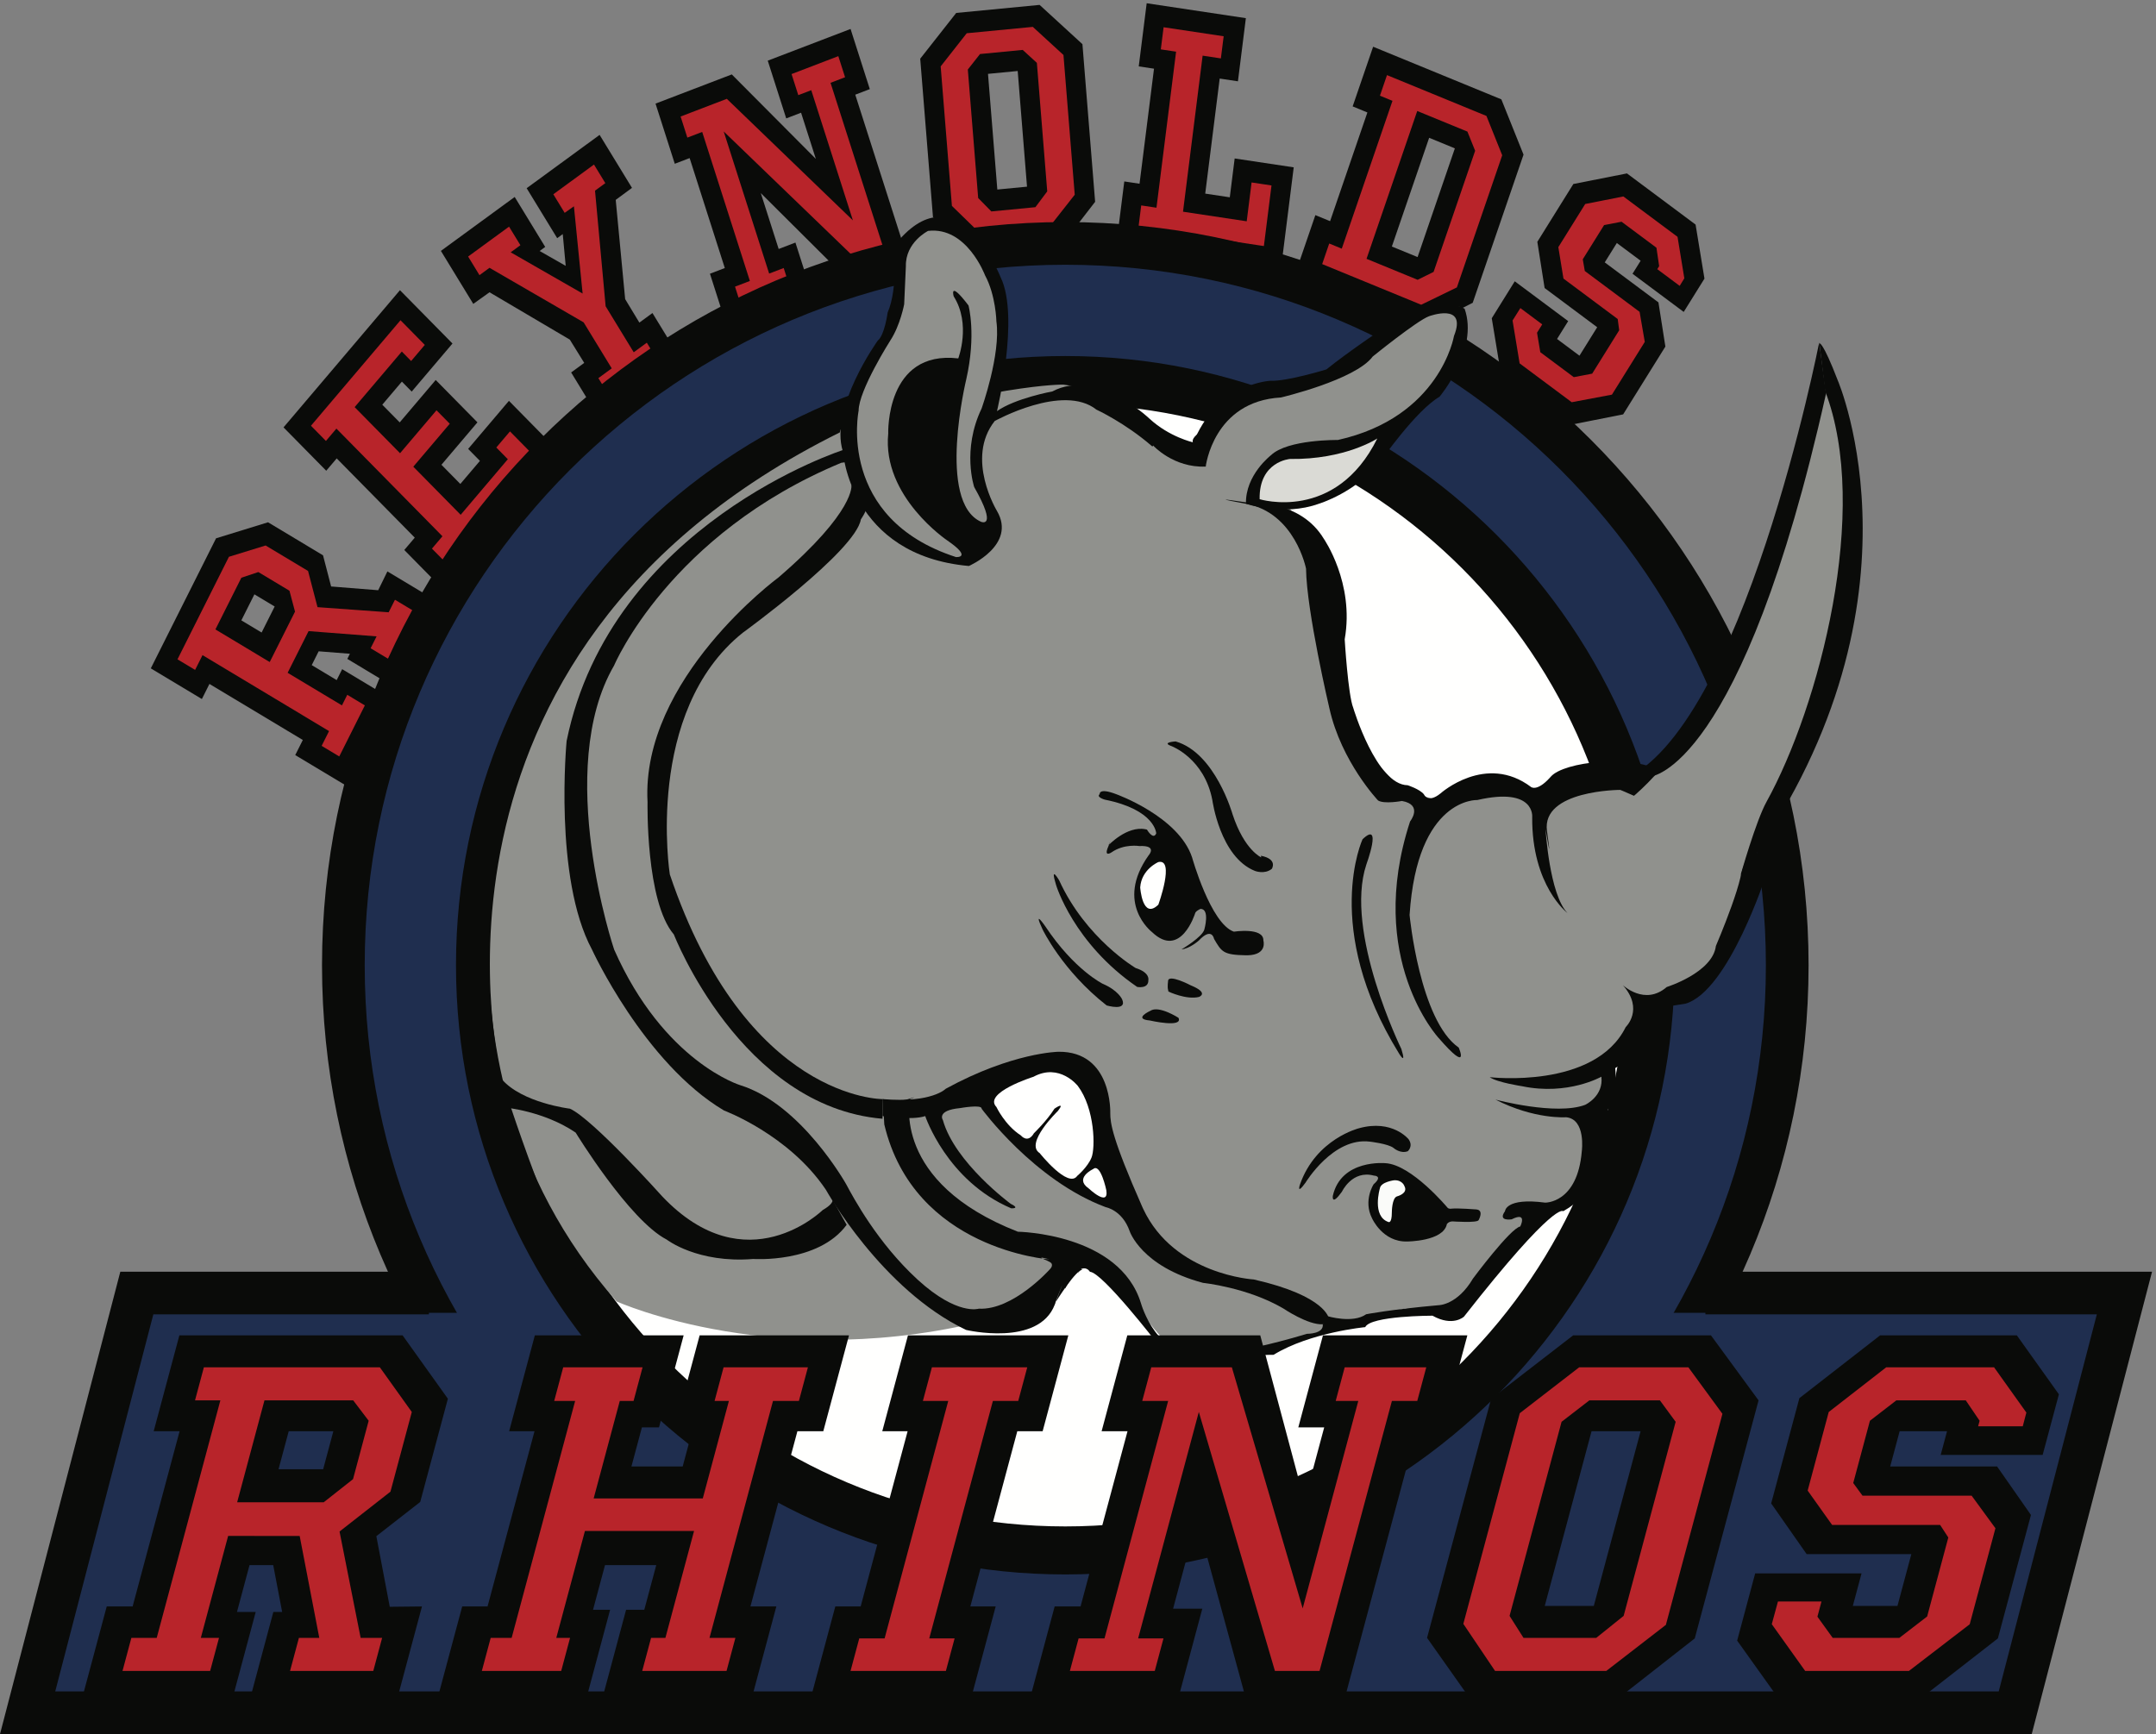 <?xml version="1.0" encoding="UTF-8" standalone="no"?>
<svg width="404px" height="325px" viewBox="0 0 404 325" version="1.1" xmlns="http://www.w3.org/2000/svg" xmlns:xlink="http://www.w3.org/1999/xlink">
    <rect x="0" y="0" width="404" height="325" fill="#808080" stroke="none"/>
    <!-- Generator: Sketch 49.1 (51147) - http://www.bohemiancoding.com/sketch -->
    <title>Reynolds_Rhinos_Alternate</title>
    <desc>Created with Sketch.</desc>
    <defs></defs>
    <g id="Page-1" stroke="none" stroke-width="1" fill="none" fill-rule="evenodd">
        <g id="Reynolds_Rhinos_Alternate" transform="translate(5, -2)">
            <polyline id="Fill-1" fill="#B8242A" points="300.806 37.38 311.597 46.091 312.658 54.414 310.713 58.865 303.813 54.607 304.344 51.897 298.859 46.091 294.084 51.51 304.168 59.639 304.875 66.026 297.975 78.8 289.132 79.575 280.106 73.961 276.569 63.317 279.046 57.897 285.238 63.317 284.706 67.187 290.015 70.672 295.853 65.058 296.207 62.736 286.121 54.994 284.531 48.22 290.544 38.542 300.806 37.38"></polyline>
            <polyline id="Fill-2" fill="#B8242A" points="69.759 59.639 51.006 81.705 55.783 87.704 57.729 85.575 74.536 102.607 73.297 104.544 78.428 110.93 97.357 88.479 90.458 80.736 84.974 85.188 87.45 88.285 80.728 95.446 75.243 89.253 81.436 81.511 76.305 76.478 70.113 84.22 65.159 77.445 69.935 70.672 72.413 72.607 77.366 66.607 69.759 59.639"></polyline>
            <polyline id="Fill-3" fill="#B8242A" points="90.634 41.832 81.081 48.993 84.442 55.768 86.388 55.187 103.195 63.51 106.202 69.704 104.257 72.414 108.326 78.607 120.709 70.09 117.171 63.704 114.341 65.058 110.802 58.478 108.68 39.315 110.626 36.8 106.733 30.412 96.296 37.38 100.011 43.768 101.248 44.736 102.488 54.607 93.465 50.155 93.818 47.638 90.634 41.832"></polyline>
            <polyline id="Fill-4" fill="#B8242A" points="121.595 22.283 131.147 17.831 149.723 35.638 146.008 21.509 143.354 21.509 141.409 15.897 152.908 10.863 155.031 17.058 153.615 19.187 162.814 49.768 154.853 52.865 134.154 34.284 139.462 50.929 142.647 50.348 145.3 58.091 133.624 61.962 131.147 55.961 133.093 53.639 125.663 30.219 122.125 30.025 121.595 22.283"></polyline>
            <polyline id="Fill-5" fill="#B8242A" points="212.173 5.831 225.972 6.799 225.619 15.702 222.08 16.089 218.72 41.058 226.857 40.671 228.095 34.672 236.057 35.833 233.05 50.929 207.219 46.865 207.75 39.703 210.404 39.315 213.058 14.347 210.934 13.573 212.173 5.831"></polyline>
            <path d="M44.46,123.125 L37.561,118.866 L41.276,112.479 L45.168,112.285 L48.175,116.544 L44.46,123.125 Z M68.874,128.544 L74.713,116.544 L67.813,112.091 L66.397,114.802 L55.605,114.221 L53.483,107.447 L43.399,102.415 L35.792,105.705 L26.416,124.673 L32.253,130.673 L33.845,128.156 L52.953,139.77 L53.306,143.06 L59.321,145.77 L64.982,133.189 L59.497,130.092 L58.259,131.835 L51.537,127.576 L53.837,122.351 L62.683,122.931 L62.505,125.061 L68.874,128.544 Z" id="Fill-6" fill="#B8242A"></path>
            <path d="M180.329,39.897 L178.736,14.541 L185.813,13.186 L189.35,38.542 L180.329,39.897 Z M196.251,12.412 L188.997,4.863 L174.668,6.412 L169.184,14.154 L171.129,41.638 L178.736,48.993 L192.713,47.058 L198.196,39.509 L196.251,12.412 Z" id="Fill-7" fill="#B8242A"></path>
            <path d="M262.061,52.091 L260.294,53.059 L253.925,49.575 L261.354,25.574 L262.061,25.767 L268.963,30.8 L262.061,52.091 Z M274.801,23.057 L252.863,13.961 L251.447,21.315 L253.394,22.67 L245.433,46.477 L242.778,45.704 L240.833,52.865 L261.002,61.381 L269.847,57.51 L277.983,31.38 L274.801,23.057 Z" id="Fill-8" fill="#B8242A"></path>
            <path d="M42.673,113.389 L40.225,118.264 L44.022,120.543 L46.469,115.668 L42.673,113.389 Z M43.41,109.211 L49.241,112.713 L50.282,116.628 L45.542,126.076 L35.366,119.965 L40.227,110.275 L43.41,109.211 Z M69.009,114.402 L67.83,116.751 L54.496,115.79 L52.724,109.008 L44.771,104.232 L37.9,106.35 L28.259,125.565 L31.561,127.548 L32.95,124.78 L56.659,139.018 L55.269,141.786 L58.571,143.768 L63.37,134.198 L60.071,132.217 L59.074,134.203 L48.897,128.092 L52.822,120.28 L65.566,121.266 L64.449,123.49 L67.75,125.473 L72.309,116.385 L69.009,114.402 Z M67.594,109.088 L77.222,114.871 L69.158,130.939 L60.081,125.488 L60.565,124.525 L54.711,124.064 L53.414,126.653 L58.088,129.461 L59.116,127.414 L68.193,132.865 L59.95,149.296 L50.322,143.514 L51.742,140.686 L34.247,130.18 L32.829,133.009 L23.258,127.261 L35.487,102.886 L45.224,99.884 L55.53,106.073 L57.047,111.915 L65.868,112.618 L67.594,109.088 Z" id="Fill-9" fill="#0A0B09"></path>
            <path d="M70.049,62.017 L53.27,81.79 L56.075,84.64 L58.038,82.325 L77.907,102.503 L75.943,104.819 L78.656,107.575 L95.434,87.801 L90.562,82.849 L87.998,85.869 L90.16,88.064 L81.323,98.479 L72.446,89.464 L79.278,81.414 L76.794,78.892 L69.962,86.941 L61.454,78.301 L70.293,67.885 L72.041,69.66 L74.601,66.64 L70.049,62.017 Z M69.946,56.386 L79.788,66.381 L72.146,75.388 L70.306,73.519 L66.635,77.847 L69.9,81.163 L76.644,73.214 L84.464,81.154 L77.718,89.104 L81.258,92.7 L84.931,88.374 L82.724,86.131 L90.366,77.124 L100.62,87.541 L78.804,113.253 L70.756,105.077 L72.721,102.764 L58.095,87.91 L56.131,90.223 L48.129,82.096 L69.946,56.386 Z" id="Fill-10" fill="#0A0B09"></path>
            <path d="M106.303,32.84 L98.684,38.409 L100.81,41.891 L102.543,40.665 L104.174,57.015 L90.693,49.286 L92.515,47.957 L90.388,44.475 L82.718,50.081 L84.846,53.564 L86.724,52.191 L104.365,62.415 L109.628,71.034 L107.125,72.865 L109.182,76.233 L118.26,69.596 L116.204,66.228 L113.75,68.021 L108.487,59.401 L106.498,37.733 L108.429,36.323 L106.303,32.84 Z M107.357,27.279 L113.425,37.211 L110.377,39.46 L112.145,58.061 L114.807,62.459 L117.259,60.666 L123.361,70.656 L108.124,81.794 L102.024,71.805 L104.476,70.012 L101.775,65.652 L86.728,56.776 L83.685,58.954 L77.618,49.021 L91.446,38.913 L97.162,48.276 L96.119,49.039 L101.004,51.825 L100.45,45.872 L99.407,46.635 L93.688,37.273 L107.357,27.279 Z" id="Fill-11" fill="#0A0B09"></path>
            <path d="M152.089,12.523 L143.325,15.88 L144.588,19.832 L147.017,18.903 L154.82,43.302 L131.195,20.522 L122.535,23.839 L123.798,27.791 L126.581,26.726 L135.515,54.655 L132.732,55.721 L133.952,59.544 L143.075,56.052 L141.852,52.229 L139.127,53.272 L130.61,26.638 L155.987,51.108 L160.785,49.272 L150.629,17.52 L153.353,16.477 L152.089,12.523 Z M154.382,7.428 L157.988,18.702 L155.263,19.746 L165.481,51.694 L155.111,55.663 L137.562,38.192 L140.911,48.662 L144.05,47.46 L147.594,58.541 L131.662,64.641 L128.034,53.3 L130.817,52.234 L124.227,31.628 L121.443,32.693 L117.836,21.418 L132.125,15.948 L147.876,31.778 L145.109,23.125 L142.324,24.19 L138.863,13.368 L154.382,7.428 Z" id="Fill-12" fill="#0A0B09"></path>
            <path d="M185.7,15.306 L180.136,15.842 L181.883,37.521 L187.446,36.985 L185.7,15.306 Z M189.293,13.781 L191.235,37.867 L189.016,40.831 L180.765,41.627 L178.295,39.114 L176.355,15.028 L178.64,12.126 L186.642,11.355 L189.293,13.781 Z M194.277,12.303 L188.533,7.038 L176.15,8.231 L171.267,14.443 L173.372,40.586 L178.872,45.945 L191.489,44.728 L196.388,38.495 L194.277,12.303 Z M197.831,10.276 L200.21,39.821 L193.479,48.533 L177.663,50.059 L169.824,42.681 L167.434,13 L174.177,4.425 L189.805,2.918 L197.831,10.276 Z" id="Fill-13" fill="#0A0B09"></path>
            <path d="M224.295,8.797 L213.04,7.104 L212.518,11.253 L215.38,11.684 L211.705,40.93 L208.845,40.5 L208.332,44.581 L231.831,48.114 L233.259,36.756 L229.528,36.195 L228.614,43.473 L216.678,41.677 L220.353,12.43 L223.773,12.945 L224.295,8.797 Z M228.456,5.403 L226.97,17.239 L223.551,16.724 L220.84,38.284 L225.442,38.977 L226.356,31.698 L237.423,33.362 L235.003,52.611 L204.168,47.974 L205.673,36.004 L208.531,36.433 L211.242,14.873 L208.382,14.442 L209.87,2.608 L228.456,5.403 Z" id="Fill-14" fill="#0A0B09"></path>
            <path d="M267.619,29.804 L262.802,27.826 L255.813,48.202 L260.632,50.18 L267.619,29.804 Z M271.418,30.257 L263.633,52.958 L260.643,54.439 L251.067,50.508 L260.569,22.803 L269.97,26.663 L271.418,30.257 Z M276.49,31.099 L273.534,23.727 L254.9,16.076 L253.579,19.934 L255.928,20.898 L246.427,48.602 L244.075,47.637 L242.754,51.494 L261.312,59.113 L267.996,55.865 L276.49,31.099 Z M280.486,30.98 L270.963,58.748 L261.625,63.495 L237.598,53.63 L241.477,42.317 L244.239,43.45 L251.227,23.075 L248.466,21.941 L252.302,10.757 L276.331,20.622 L280.486,30.98 Z" id="Fill-15" fill="#0A0B09"></path>
            <path d="M303.206,66.076 L302.235,60.444 L291.966,52.789 L291.586,50.595 L295.581,44.185 L298.856,43.554 L305.392,48.425 L305.898,51.878 L305.548,52.445 L309.748,55.576 L310.617,54.16 L309.342,46.385 L299.192,38.819 L292.044,40.231 L287.006,48.319 L287.968,54.211 L298.133,61.789 L298.41,63.9 L293.348,72.029 L289.904,72.685 L283.628,68.007 L283.015,64.358 L283.989,62.793 L279.893,59.739 L278.429,62.068 L279.753,70.103 L289.518,77.382 L297.05,75.962 L303.206,66.076 Z M307.065,66.953 L299.15,79.662 L288.846,81.7 L276.295,72.344 L274.532,61.642 L278.843,54.72 L288.852,62.181 L286.767,65.528 L290.968,68.661 L294.288,63.326 L284.435,55.98 L283.072,47.321 L289.82,36.484 L299.866,34.501 L312.725,44.089 L314.39,54.218 L310.501,60.46 L300.909,53.308 L302.428,50.868 L297.97,47.543 L295.704,51.174 L305.767,58.673 L307.065,66.953 Z" id="Fill-16" fill="#0A0B09"></path>
            <path d="M59.34,182.899 C59.34,257.612 119.907,318.178 194.62,318.178 C269.332,318.178 329.899,257.612 329.899,182.899 C329.899,108.186 269.332,47.619 194.62,47.619 C119.907,47.619 59.34,108.186 59.34,182.899" id="Fill-17" fill="#1F2E4F"></path>
            <path d="M59.34,182.899 C59.34,257.612 119.907,318.178 194.62,318.178 C269.332,318.178 329.899,257.612 329.899,182.899 C329.899,108.186 269.332,47.619 194.62,47.619 C119.907,47.619 59.34,108.186 59.34,182.899 Z" id="Stroke-18" stroke="#0A0B09" stroke-width="8"></path>
            <polyline id="Fill-20" fill="#1F2E4F" points="372.212 324.006 1.793 324.006 21.721 248.046 392.565 248.046 372.212 324.006"></polyline>
            <path d="M314.563,244.335 C316.372,244.335 314.777,244.335 314.777,244.335 L393.086,244.335 L372.62,323 L0.174,323 L20.639,244.335 L75.371,244.335" id="Stroke-21" stroke="#0A0B09" stroke-width="8"></path>
            <path d="M84.945,182.899 C84.945,243.47 134.048,292.574 194.62,292.574 C255.191,292.574 304.294,243.47 304.294,182.899 C304.294,122.327 255.191,73.224 194.62,73.224 C134.048,73.224 84.945,122.327 84.945,182.899" id="Fill-23" fill="#FFFFFE"></path>
            <path d="M84.945,182.899 C84.945,243.47 134.048,292.574 194.62,292.574 C255.191,292.574 304.294,243.47 304.294,182.899 C304.294,122.327 255.191,73.224 194.62,73.224 C134.048,73.224 84.945,122.327 84.945,182.899 Z" id="Stroke-24" stroke="#0A0B09" stroke-width="9"></path>
            <path d="M219.02,86.719 C219.02,86.719 211.074,82.944 206.703,79.369 C206.703,79.369 199.828,74.679 194.266,74.083 C194.266,74.083 181.749,73.76 146.906,84.137 C146.906,84.137 111.146,101.62 93.664,138.373 C93.664,138.373 69.247,199.044 110.533,245.901 C110.533,245.901 141.144,259.756 181.473,249.028 C181.473,249.028 191.407,245.848 196.969,239.493 C202.531,233.135 196.969,240.684 196.969,240.684 C196.969,240.684 198.558,233.335 205.312,240.684 C205.312,240.684 213.656,263.133 227.762,255.981 C227.762,255.981 253.19,248.233 258.355,247.241 C258.355,247.241 269.68,248.432 271.468,243.862 C271.468,243.862 287.361,224.991 291.931,224.592 C291.931,224.592 296.499,217.44 295.108,213.665 L293.917,210.487 C293.917,210.487 297.493,206.315 297.294,203.534 L296.896,200.952 C296.896,200.952 304.049,193.403 303.85,190.621 L304.248,189.23 C304.248,189.23 314.38,187.641 319.545,179.297 L322.556,163.523 L321.273,159.871 L295.504,148.677 L291.931,146.716 C291.931,146.716 285.772,148.305 284.977,150.292 C284.977,150.292 270.077,146.12 265.707,152.477 C265.707,152.477 260.344,150.49 258.555,150.689 C258.555,150.689 249.417,142.147 248.423,138.57 C248.423,138.57 244.45,101.221 237.695,98.837 L236.305,96.652 C236.305,96.652 252.396,93.275 254.582,84.732 C254.582,84.732 267.296,74.402 267.892,68.442 C267.892,68.442 271.395,62.175 268.488,59.502 C268.488,59.502 261.933,57.714 255.575,64.27 C255.575,64.27 243.655,74.601 235.709,73.806 C235.709,73.806 224.98,75.793 219.02,86.719" id="Fill-25" fill="#90918D"></path>
            <path d="M219.787,86.403 L220.935,89.441 C220.935,89.441 222.358,77.207 235.018,76.496 C235.018,76.496 248.96,73.224 252.231,68.814 C252.231,68.814 260.481,62.129 262.757,61.275 C262.757,61.275 270.012,58.572 267.451,64.974 C267.451,64.974 264.891,80.194 245.687,84.462 C245.687,84.462 236.299,84.32 233.169,87.307 C233.169,87.307 228.333,91.005 228.475,96.411 C228.475,96.411 235.445,98.829 242.131,96.411 C242.131,96.411 249.243,94.277 253.796,88.303 C253.796,88.303 260.339,78.914 264.749,76.354 C264.749,76.354 272.145,67.534 269.443,59.853 C269.443,59.853 262.615,55.87 254.792,63.125 C254.792,63.125 247.394,68.103 243.554,71.232 C243.554,71.232 236.157,73.508 233.027,73.366 C233.027,73.366 223.497,73.793 218.944,84.177 L219.787,86.403" id="Fill-26" fill="#0A0B09"></path>
            <path d="M181.391,80.906 C181.391,80.906 194.193,73.793 200.452,78.772 C200.452,78.772 205.815,81.239 210.836,85.6 C211.036,85.773 211.076,85.493 211.076,85.493 C211.076,85.493 214.903,89.721 220.935,89.441 L220.082,82.897 C220.082,82.897 218.233,83.893 218.517,84.889 C218.517,84.889 214.108,83.893 210.41,80.479 C210.41,80.479 200.452,70.948 192.202,75.358 C192.202,75.358 185.231,76.638 181.817,79.056 C181.817,79.056 186.084,61.418 182.528,54.021 C182.528,54.021 174.278,32.967 162.471,48.188 C162.471,48.188 163.325,56.012 161.333,60.564 C161.333,60.564 160.764,64.831 159.484,65.827 C159.484,65.827 150.38,78.487 152.94,86.596 C152.94,86.596 154.22,106.084 176.554,108.075 C176.554,108.075 185.551,104.164 181.817,97.762 C181.817,97.762 175.843,87.947 181.391,80.906" id="Fill-27" fill="#0A0B09"></path>
            <path d="M229.631,96.328 C229.631,96.328 238.66,95.703 243.041,102.944 C243.041,102.944 248.852,111.258 246.975,121.808 C246.975,121.808 247.6,132.268 248.584,134.682 C248.584,134.682 252.875,149.076 258.775,149.165 C258.775,149.165 261.011,149.88 261.815,150.863 C261.815,150.863 262.53,152.652 264.944,150.685 C264.944,150.685 273.437,143.085 281.931,149.522 C281.931,149.522 283.025,150.365 285.38,147.797 C285.451,147.72 285.522,147.64 285.597,147.556 C288.1,144.695 300.704,143.444 305.89,146.394 C305.89,146.394 326.452,160.161 326.005,165.794 C326.005,165.794 318.942,187.787 310.807,190.111 C310.807,190.111 305.979,190.915 305.265,190.826 C305.265,190.826 302.136,199.676 297.665,202.18 C297.665,202.18 298.291,206.74 296.235,210.047 C296.235,210.047 296.95,217.825 295.698,219.881 C295.698,219.881 293.821,225.693 287.921,229.001 C287.921,229.001 286.49,226.854 269.325,248.758 C269.325,248.758 267.268,250.724 263.425,248.579 C263.425,248.579 251.803,248.58 250.819,250.725 C250.819,250.725 240.486,251.706 233.654,255.91 C233.654,255.91 227.844,255.911 224.715,256.626 C224.715,256.626 214.881,260.202 211.841,253.764 C211.841,253.764 201.559,240.443 199.235,240.354 C199.235,240.354 197.715,237.584 194.586,243.484 C194.586,243.484 194.049,239.46 191.277,238.297 C188.506,237.135 191.635,238.029 191.635,238.029 C191.635,238.029 166.245,236.242 160.702,212.729 L160.433,207.991 C160.433,207.991 162.937,208.706 165.172,207.991 C167.407,207.275 165.53,207.991 165.53,207.991 C165.53,207.991 161.954,223.546 185.734,232.844 C185.734,232.844 204.777,233.113 208.8,246.254 C208.8,246.254 211.84,257.162 220.601,255.552 C220.601,255.552 224.982,256.446 239.912,251.976 C239.912,251.976 243.105,252.022 242.862,250.188 L243.756,248.669 C243.756,248.669 248.494,250.099 250.997,248.311 C250.997,248.311 255.462,247.427 264.586,246.612 C264.586,246.612 268.073,246.612 271.023,241.605 C271.023,241.605 277.996,232.218 279.874,231.861 C279.874,231.861 281.304,229 278.265,230.519 C278.265,230.519 275.582,230.966 277.013,229 C277.013,229 277.102,226.408 284.522,227.39 C284.522,227.39 290.601,227.569 291.406,217.735 C291.406,217.735 292.211,211.745 288.456,211.387 C288.456,211.387 282.556,211.835 275.225,208.08 C275.225,208.08 286.579,211.12 292.032,209.063 C292.032,209.063 295.519,207.454 295.072,203.789 C295.072,203.789 288.813,207.364 280.231,205.576 C280.231,205.576 275.492,204.861 274.152,203.878 C274.152,203.878 293.82,206.202 299.632,194.491 C299.632,194.491 303.119,191.182 299.096,186.624 C299.096,186.624 303.208,190.557 307.32,186.981 C307.32,186.981 315.903,184.298 316.529,179.292 C316.529,179.292 322.833,164.595 321.134,163.523 C321.134,163.523 317.993,150.275 298.616,150.038 C298.616,150.038 283.808,150.058 284.881,157.746 C285.954,165.435 284.612,157.389 284.612,157.389 C284.612,157.389 285.328,169.636 288.725,173.123 C288.725,173.123 282.019,168.027 282.109,155.153 C282.109,155.153 282.735,149.432 271.828,151.936 C271.828,151.936 260.563,151.398 259.133,173.481 C259.133,173.481 261.011,193.239 268.342,198.335 C268.342,198.335 270.577,203.43 264.587,196.546 C264.587,196.546 250.819,181.706 259.223,155.958 C259.223,155.958 261.726,152.83 257.703,152.114 C257.703,152.114 254.394,152.741 253.232,152.025 C253.232,152.025 246.349,144.784 244.113,134.771 C244.113,134.771 239.822,116.534 239.732,108.577 C239.732,108.577 237.69,98.103 228.475,96.411 C219.26,94.719 229.631,96.328 229.631,96.328" id="Fill-28" fill="#0A0B09"></path>
            <path d="M250.316,159.296 C250.316,159.296 242.648,175.897 257.115,199.376 C257.115,199.376 258.617,201.905 257.589,198.585 C257.589,198.585 246.838,176.608 251.028,164.039 C251.028,164.039 254.111,155.659 250.316,159.296" id="Fill-29" fill="#0A0B09"></path>
            <path d="M231.343,162.694 C231.343,162.694 228.181,161.351 225.968,154.631 C225.968,154.631 222.726,143.09 215.296,140.955 C215.296,140.955 212.528,141.113 214.505,141.825 C214.505,141.825 220.671,144.118 222.173,151.944 C222.173,151.944 223.597,162.615 230.157,165.224 C230.157,165.224 231.976,165.936 233.32,164.829 C233.32,164.829 234.506,163.011 231.265,162.378" id="Fill-30" fill="#0A0B09"></path>
            <path d="M226.204,176.608 C226.204,176.608 231.817,175.738 231.738,178.268 C231.738,178.268 232.552,180.931 228.813,181.034 C228.686,181.037 228.555,181.037 228.418,181.035 C224.228,180.956 223.912,180.402 222.489,177.952 C222.489,177.952 222.094,175.659 219.643,178.268 C219.643,178.268 217.982,179.771 216.401,179.928 C216.401,179.928 220.275,177.635 220.671,176.212 C220.671,176.212 221.776,172.339 219.959,172.339 C219.959,172.339 219.01,172.734 218.932,173.209 C218.932,173.209 216.243,181.825 210.868,176.687 C210.868,176.687 203.833,171.312 210.236,162.299 C210.236,162.299 211.975,160.402 208.496,160.561 C208.496,160.561 205.651,160.085 203.279,161.746 C203.279,161.746 201.777,162.774 202.646,160.718 C203.516,158.663 202.725,160.402 202.725,160.402 C202.725,160.402 206.148,156.756 209.601,157.405 C209.707,157.425 209.813,157.449 209.919,157.477 C209.919,157.477 211.105,159.533 211.659,158.189 C211.659,158.189 211.5,153.762 202.014,151.864 C202.014,151.864 200.354,151.39 201.066,150.837 C201.066,150.837 200.829,149.572 204.149,150.837 C204.149,150.837 215.849,155.026 218.378,162.694 C218.378,162.694 221.856,175.106 226.204,176.608" id="Fill-31" fill="#0A0B09"></path>
            <path d="M207.796,183.419 C207.796,183.419 198.464,177.921 193.473,166.998 C193.473,166.998 191.665,163.887 192.894,167.866 C192.894,167.866 196.149,178.789 208.085,186.963 C208.085,186.963 210.255,187.397 210.183,185.661 C210.183,185.661 210.544,184.287 207.796,183.419" id="Fill-32" fill="#0A0B09"></path>
            <path d="M201.647,186.384 C201.647,186.384 196.294,183.78 190.869,175.606 C190.869,175.606 188.481,172.134 190.362,176.185 C190.362,176.185 194.051,183.924 202.37,190.435 C202.37,190.435 206.276,191.592 205.264,189.278 C205.264,189.278 204.54,187.614 201.647,186.384" id="Fill-33" fill="#0A0B09"></path>
            <path d="M213.944,187.832 C213.944,187.832 217.271,189.422 219.658,188.844 C219.658,188.844 221.683,188.122 218.14,186.674 C218.14,186.674 213.878,184.431 213.878,185.878 C213.878,185.878 213.727,186.963 213.871,187.469" id="Fill-34" fill="#0A0B09"></path>
            <path d="M215.825,192.751 C215.825,192.751 212.136,190.363 210.544,191.448 C210.544,191.448 207.216,192.967 210.472,193.256 C210.472,193.256 216.766,194.704 215.825,192.751" id="Fill-35" fill="#0A0B09"></path>
            <path d="M258.948,215.513 C258.948,215.513 255.93,211.717 249.651,213.451 C249.651,213.451 241.641,215.423 238.622,223.913 C238.622,223.913 237.814,226.155 239.638,223.644 C239.638,223.644 244.808,215.065 251.714,215.962 C251.714,215.962 255.092,216.35 256.108,217.128 C256.108,217.128 257.394,218.294 258.799,217.755 C258.799,217.755 259.875,216.829 258.948,215.513" id="Fill-36" fill="#0A0B09"></path>
            <path d="M266.242,228.337 C266.242,228.337 259.517,220.266 254.614,219.997 C254.614,219.997 246.304,219.19 244.75,226.125 C244.75,226.125 244.451,228.128 246.454,225.347 C246.454,225.347 248.367,221.222 252.462,222.329 C252.462,222.329 254.225,222.358 252.402,223.943 C252.402,223.943 250.399,226.992 252.103,230.339 C252.103,230.339 254.075,234.794 258.649,234.674 C258.649,234.674 265.465,234.674 266.122,231.416 C266.122,231.416 266.422,230.908 267.199,230.908 C267.199,230.908 271.802,231.237 272.071,230.669 C272.071,230.669 273.147,228.786 271.623,228.666 C271.623,228.666 268.184,228.396 267.019,228.516 C267.019,228.516 266.511,228.635 266.242,228.337" id="Fill-37" fill="#0A0B09"></path>
            <path d="M244.016,249.152 C244.016,249.152 243.589,244.884 229.933,241.791 C229.933,241.791 215.024,240.956 209.221,228.571 C209.153,228.427 209.087,228.282 209.022,228.134 C203.368,215.332 203.048,212.452 203.048,210.637 C203.048,210.637 203.475,199.008 193.339,199.116 C193.339,199.116 184.698,199.222 172.215,206.05 C172.215,206.05 169.669,208.757 160.433,207.991 L160.373,211.171 C160.373,211.171 165.814,212.025 168.374,211.171 C168.374,211.171 172.429,223.334 184.484,228.455 C184.484,228.455 186.298,228.561 184.377,227.601 C184.377,227.601 173.922,219.919 171.682,211.918 C171.682,211.918 170.401,210.104 174.882,209.677 C174.882,209.677 179.043,208.93 178.936,209.784 C178.936,209.784 188.751,223.227 202.194,228.241 C202.194,228.241 205.288,228.774 206.675,232.722 C206.675,232.722 208.809,239.337 220.437,242.43 C220.437,242.43 228.76,243.284 235.48,247.231 C235.48,247.231 240.108,250.371 242.862,250.188 L244.016,249.152" id="Fill-38" fill="#0A0B09"></path>
            <path d="M190.869,237.941 C190.869,237.941 192.988,238.62 191.717,239.891 C191.717,239.891 184.85,247.606 178.407,247.266 C178.407,247.266 174.4,248.601 167.051,241.915 C166.994,241.863 166.935,241.809 166.877,241.755 C159.417,234.889 154.924,226.496 153.567,223.953 C153.567,223.953 145.174,208.947 133.729,205.386 C133.729,205.386 119.402,201.064 110.077,179.954 C110.077,179.954 98.716,146.213 110.077,126.714 C110.077,126.714 120.42,102.13 152.635,88.735 L153.822,88.565 L153.143,86.276 C153.143,86.276 109.483,100.183 101.175,140.873 C101.175,140.873 98.717,166.558 105.923,179.953 C105.923,179.953 115.672,201.231 130.678,210.132 C130.678,210.132 142.801,214.626 149.752,224.968 C149.752,224.968 160.18,243.704 176.033,251.25 C176.033,251.25 189.597,254.471 192.649,246.503 C195.701,238.533 192.734,246.163 192.734,246.163 C192.734,246.163 196.719,239.72 197.905,239.974 L190.869,237.941" id="Fill-39" fill="#0A0B09"></path>
            <path d="M154.544,92.886 C154.544,92.886 155.43,97.693 140.881,110.217 C140.881,110.217 115.075,129.192 116.34,152.343 C116.34,152.343 115.96,170.939 121.273,177.138 C121.273,177.138 133.798,209.397 160.363,211.673 L160.433,207.991 C160.433,207.991 134.809,208.258 120.514,165.879 C120.514,165.879 115.706,135.392 134.177,120.59 C134.177,120.59 155.303,105.283 156.315,99.337 C156.315,99.337 157.236,98.047 157.507,96.883 C157.553,96.683 157.58,96.487 157.58,96.301 C157.58,95.037 154.544,92.886 154.544,92.886" id="Fill-40" fill="#0A0B09"></path>
            <path d="M150.664,226.214 C150.664,226.214 152.158,227.067 149.171,228.774 C149.171,228.774 134.874,242.857 119.085,226.214 C119.085,226.214 106.069,211.705 101.801,209.784 C101.801,209.784 92.84,208.717 88.999,204.236 C88.999,204.236 68.515,124.647 152.371,83.04 L153.011,80.266 C153.011,80.266 68.302,110.352 86.865,210.21 L89.426,210.637 L89.639,209.571 C89.639,209.571 96.894,210.21 102.868,214.265 C102.868,214.265 112.897,230.695 119.938,234.322 C119.938,234.322 125.699,238.803 136.155,237.95 C136.155,237.95 148.317,238.803 153.651,231.548 L150.664,226.214" id="Fill-41" fill="#0A0B09"></path>
            <path d="M89.064,204.43 C89.064,204.43 99.645,238.28 106.894,245.998 C114.144,253.714 101.633,244.244 101.633,244.244 C101.633,244.244 88.362,223.43 85.439,205.073" id="Fill-42" fill="#0A0B09"></path>
            <path d="M336.688,73.224 C336.688,73.224 322.867,140.242 295.307,155.281 L321.154,166.018 C321.154,166.018 322.462,162.172 322.873,161.199 C326.408,152.83 349.891,115.172 336.688,73.224" id="Fill-43" fill="#90918D"></path>
            <path d="M335.885,66.182 C335.885,66.182 321.589,139.156 298.821,148.294 L304.294,147.532 C304.294,147.532 321.376,146.41 337.165,75.782 L335.885,66.182" id="Fill-44" fill="#0A0B09"></path>
            <path d="M335.937,66.351 C335.937,66.351 336.525,65.897 339.37,73.294 C339.37,73.294 357.89,116.182 321.154,166.018 C321.154,166.018 324.029,155.864 326.012,152.28 C335.893,134.418 345.556,97.486 337.005,75.313 L335.937,66.351" id="Fill-45" fill="#0A0B09"></path>
            <path d="M253.085,84.177 C253.085,84.177 247.11,88.16 236.725,88.018 C236.725,88.018 230.893,88.445 231.036,95.557 C231.036,95.557 245.261,99.967 253.085,84.177" id="Fill-46" fill="#DADAD5"></path>
            <path d="M179.577,53.594 C179.577,53.594 176.162,44.418 168.908,45.272 C168.908,45.272 164.64,47.406 164.747,51.887 L164.427,59.035 C164.427,59.035 163.68,62.982 161.866,65.756 C161.866,65.756 155.892,75.145 155.892,78.985 C155.892,78.985 151.731,99.149 174.136,106.404 C174.136,106.404 177.336,106.617 172.535,103.31 C172.535,103.31 160.266,95.095 161.44,83.253 C161.44,83.253 160.906,67.57 174.562,69.17 C174.562,69.17 177.016,62.769 173.709,57.541 C173.709,57.541 172.748,54.34 176.482,59.248 C176.482,59.248 177.976,64.689 176.056,73.118 C176.056,73.118 170.508,96.055 178.829,99.79 C178.829,99.79 182.03,101.176 177.549,93.281 C177.549,93.281 175.202,86.347 178.936,78.559 C178.936,78.559 182.564,68.423 181.71,62.235 C181.71,62.235 181.603,57.328 179.577,53.594" id="Fill-47" fill="#90918D"></path>
            <path d="M212.055,163.564 C212.055,163.564 208.892,164.907 208.655,168.307 C208.655,168.307 209.051,174.474 212.055,171.548 C212.055,171.548 215.217,162.853 212.055,163.564" id="Fill-48" fill="#FFFFFE"></path>
            <path d="M253.566,224.72 C253.566,224.72 252.012,229.952 255.181,231.028 C255.181,231.028 255.808,231.357 255.808,229.234 C255.808,229.234 255.808,226.484 256.795,226.215 C256.795,226.215 258.917,225.677 258.17,224.302 C258.17,224.302 257.811,223.136 256.257,223.196 C256.257,223.196 253.746,223.495 253.566,224.72" id="Fill-49" fill="#FAFBF9"></path>
            <path d="M181.71,209.464 C181.71,209.464 183.31,212.878 186.298,214.798 C186.298,214.798 187.578,216.399 188.751,214.372 C188.751,214.372 191.099,212.131 192.592,209.784 C192.592,209.784 194.726,208.291 193.232,210.21 C193.232,210.21 186.938,216.292 189.818,218.106 C189.818,218.106 195.153,224.827 196.86,222.374 C196.86,222.374 198.78,220.773 199.527,218.96 C200.274,217.145 200.167,209.784 196.967,205.516 C196.967,205.516 193.553,201.142 188.645,203.809 C188.645,203.809 179.15,206.796 181.71,209.464" id="Fill-50" fill="#FFFFFE"></path>
            <path d="M199.847,221.093 C199.847,221.093 196.22,222.8 198.994,224.72 C198.994,224.72 202.834,228.347 202.301,225.041 C202.301,225.041 201.234,219.919 199.847,221.093" id="Fill-51" fill="#FFFFFE"></path>
            <polyline id="Fill-52" fill="#B8242A" points="97.217 254.925 117.041 256.436 115.342 265.121 112.699 267.764 110.622 279.659 124.027 280.036 127.992 267.386 125.16 266.443 127.426 256.436 149.516 255.303 147.816 267.198 142.907 268.519 131.768 306.28 136.299 307.224 133.468 317.986 111.755 318.929 114.587 307.601 117.608 307.035 121.384 292.875 107.035 292.875 102.504 306.657 105.713 308.168 102.882 317.419 82.113 317.796 84.001 307.413 88.722 306.846 99.105 268.331 95.896 267.009 97.217 254.925"></polyline>
            <polyline id="Fill-53" fill="#B8242A" points="166.508 254.547 189.542 256.058 188.031 267.953 183.689 267.953 173.871 305.147 178.024 305.902 174.626 318.552 149.516 318.929 153.669 307.413 158.767 306.846 167.074 268.897 164.242 266.631 166.508 254.547"></polyline>
            <polyline id="Fill-54" fill="#B8242A" points="208.799 255.87 228.812 256.248 238.819 293.064 246.183 267.576 242.406 266.065 245.05 255.492 266.195 254.737 264.308 267.198 257.699 267.953 245.05 317.796 230.7 317.796 219.561 275.128 211.82 305.524 215.785 307.224 213.897 318.741 191.052 319.118 193.317 307.413 199.359 306.657 210.121 268.141 205.212 266.82 208.799 255.87"></polyline>
            <polyline id="Fill-55" fill="#B8242A" points="377.777 265.687 371.17 256.248 347.569 255.492 335.675 264.176 331.143 280.602 334.73 289.098 355.499 290.797 353.988 301.749 349.835 307.035 340.017 305.713 340.017 301.182 325.101 300.049 323.78 310.055 331.71 317.419 352.667 317.796 366.26 308.357 371.736 287.022 367.582 280.414 346.058 279.281 348.136 269.652 352.477 267.198 361.162 267.764 363.051 270.596 371.925 271.918 375.7 272.296 377.777 265.687"></polyline>
            <path d="M296.971,302.503 L291.684,306.09 L282.056,305.902 L283.755,298.539 L289.607,270.785 L293.006,268.141 L302.635,267.763 L303.956,278.336 L296.971,302.503 Z M312.452,255.303 L289.606,255.114 L278.468,265.499 L265.44,307.791 L272.804,317.986 L296.026,318.741 L311.13,307.601 L320.382,266.82 L312.452,255.303 Z" id="Fill-56" fill="#B8242A"></path>
            <path d="M56.921,280.34 L45.257,280.625 L47.818,268.391 L59.482,269.245 L59.767,275.219 L56.921,280.34 Z M73.617,265.121 L67.953,255.87 L30.759,255.68 L27.172,266.443 L31.325,268.331 L21.319,305.902 L16.41,307.601 L14.333,317.986 L36.045,319.307 L38.689,307.979 L35.479,306.09 L39.822,292.12 L47.751,293.441 L50.772,306.09 L48.129,307.413 L45.485,317.796 L67.765,319.118 L69.841,306.09 L66.254,305.147 L62.855,289.476 L71.729,281.547 L73.617,265.121 Z" id="Fill-57" fill="#B8242A"></path>
            <path d="M57.465,270.233 L49.1,270.233 L47.191,277.358 L55.556,277.358 L57.465,270.233 Z M64.084,268.27 L61.151,279.217 L55.651,283.555 L39.437,283.555 L44.556,264.45 L61.184,264.45 L64.084,268.27 Z M66.607,308.96 L62.579,308.96 L58.625,289.029 L68.165,281.562 L72.165,266.631 L66.178,258.253 L33.204,258.253 L31.544,264.45 L36.294,264.45 L24.368,308.96 L19.617,308.96 L17.957,315.157 L34.377,315.157 L36.038,308.96 L32.63,308.96 L37.749,289.855 L51.155,289.863 L54.83,308.962 L51.013,308.96 L49.352,315.157 L64.946,315.157 L66.607,308.96 Z M74.071,303.074 L69.228,321.146 L41.654,321.146 L46.22,304.107 L47.872,304.107 L46.197,295.328 L41.756,295.328 L39.404,304.107 L42.915,304.107 L38.349,321.146 L10.156,321.146 L14.999,303.074 L19.852,303.074 L28.652,270.233 L23.798,270.233 L28.613,252.263 L70.439,252.263 L78.926,264.139 L73.742,283.487 L65.521,289.901 L68.033,303.137 L74.071,303.074 Z" id="Fill-58" fill="#0A0B09"></path>
            <path d="M146.391,258.253 L130.589,258.253 L128.902,264.552 L131.587,264.552 L126.689,282.832 L106.241,282.832 L111.139,264.552 L113.721,264.552 L115.408,258.253 L100.537,258.253 L98.849,264.552 L102.774,264.552 L90.875,308.96 L86.95,308.96 L85.29,315.157 L100.161,315.157 L101.821,308.96 L99.24,308.96 L104.608,288.925 L125.056,288.925 L119.688,308.96 L117.003,308.96 L115.342,315.157 L131.143,315.157 L132.804,308.96 L127.95,308.96 L139.849,264.552 L144.703,264.552 L146.391,258.253 Z M154.088,252.263 L149.273,270.233 L144.42,270.233 L135.62,303.074 L140.474,303.074 L135.631,321.146 L107.644,321.146 L112.321,303.693 L115.729,303.693 L117.971,295.329 L108.366,295.329 L106.125,303.693 L109.326,303.693 L104.649,321.146 L76.766,321.146 L81.608,303.074 L86.359,303.074 L95.159,270.233 L90.408,270.233 L95.223,252.263 L123.106,252.263 L118.485,269.51 L115.284,269.51 L113.319,276.842 L122.924,276.842 L124.889,269.51 L121.48,269.51 L126.101,252.263 L154.088,252.263 Z" id="Fill-59" fill="#0A0B09"></path>
            <path d="M187.492,258.253 L169.625,258.253 L167.937,264.552 L172.688,264.552 L160.762,309.063 L156.011,309.063 L154.378,315.157 L172.245,315.157 L173.877,309.063 L169.127,309.063 L181.054,264.552 L185.804,264.552 L187.492,258.253 Z M195.19,252.263 L190.375,270.233 L185.625,270.233 L176.825,303.074 L181.576,303.074 L176.733,321.146 L146.681,321.146 L151.523,303.074 L156.274,303.074 L165.073,270.233 L160.323,270.233 L165.138,252.263 L195.19,252.263 Z" id="Fill-60" fill="#0A0B09"></path>
            <path d="M262.262,258.253 L246.976,258.253 L245.289,264.552 L249.523,264.552 L239.103,303.437 L225.83,258.253 L210.727,258.253 L209.039,264.552 L213.893,264.552 L201.967,309.063 L197.113,309.063 L195.48,315.157 L211.385,315.157 L213.017,309.063 L208.267,309.063 L219.64,266.618 L233.9,315.157 L242.264,315.157 L255.823,264.552 L260.573,264.552 L262.262,258.253 Z M269.959,252.263 L265.144,270.233 L260.393,270.233 L246.752,321.146 L228.671,321.146 L219.292,286.801 L214.821,303.487 L220.295,303.487 L215.563,321.146 L187.783,321.146 L192.625,303.074 L197.479,303.074 L206.279,270.233 L201.425,270.233 L206.24,252.263 L231.153,252.263 L239.439,283.301 L243.135,269.51 L238.281,269.51 L242.902,252.263 L269.959,252.263 Z" id="Fill-61" fill="#0A0B09"></path>
            <path d="M302.425,270.233 L293.233,270.233 L284.462,302.97 L293.653,302.97 L302.425,270.233 Z M308.991,268.467 L299.245,304.839 L294.113,308.96 L280.481,308.96 L277.868,304.839 L287.613,268.467 L292.821,264.45 L306.04,264.45 L308.991,268.467 Z M317.757,266.973 L311.373,258.253 L290.913,258.253 L279.784,266.854 L269.206,306.334 L275.149,315.157 L295.993,315.157 L307.159,306.525 L317.757,266.973 Z M324.526,264.45 L312.572,309.063 L297.147,321.146 L271.019,321.146 L262.408,308.96 L274.418,264.139 L289.786,252.263 L315.604,252.263 L324.526,264.45 Z" id="Fill-62" fill="#0A0B09"></path>
            <path d="M368.913,288.417 L364.455,282.316 L344.007,282.316 L342.267,279.941 L345.394,268.27 L350.343,264.45 L363.355,264.45 L365.946,268.27 L365.67,269.303 L374.034,269.303 L374.709,266.734 L368.658,258.253 L348.448,258.253 L337.675,266.632 L333.728,281.359 L338.306,287.79 L358.548,287.79 L360.083,290.153 L356.117,304.952 L350.913,308.96 L338.417,308.96 L335.555,304.992 L336.318,302.144 L328.159,302.144 L327.003,306.396 L333.259,315.157 L352.707,315.157 L364.092,306.411 L368.913,288.417 Z M375.569,285.93 L369.371,309.063 L353.846,321.146 L328.851,321.146 L320.515,309.477 L323.892,296.878 L343.823,296.878 L342.19,302.97 L350.555,302.97 L353.156,293.263 L333.535,293.263 L326.89,283.762 L332.175,264.037 L347.308,252.263 L372.921,252.263 L380.804,263.314 L377.76,274.673 L358.653,274.673 L359.844,270.233 L350.962,270.233 L349.191,276.842 L369.226,276.842 L375.569,285.93 Z" id="Fill-63" fill="#0A0B09"></path>
        </g>
    </g>
</svg>